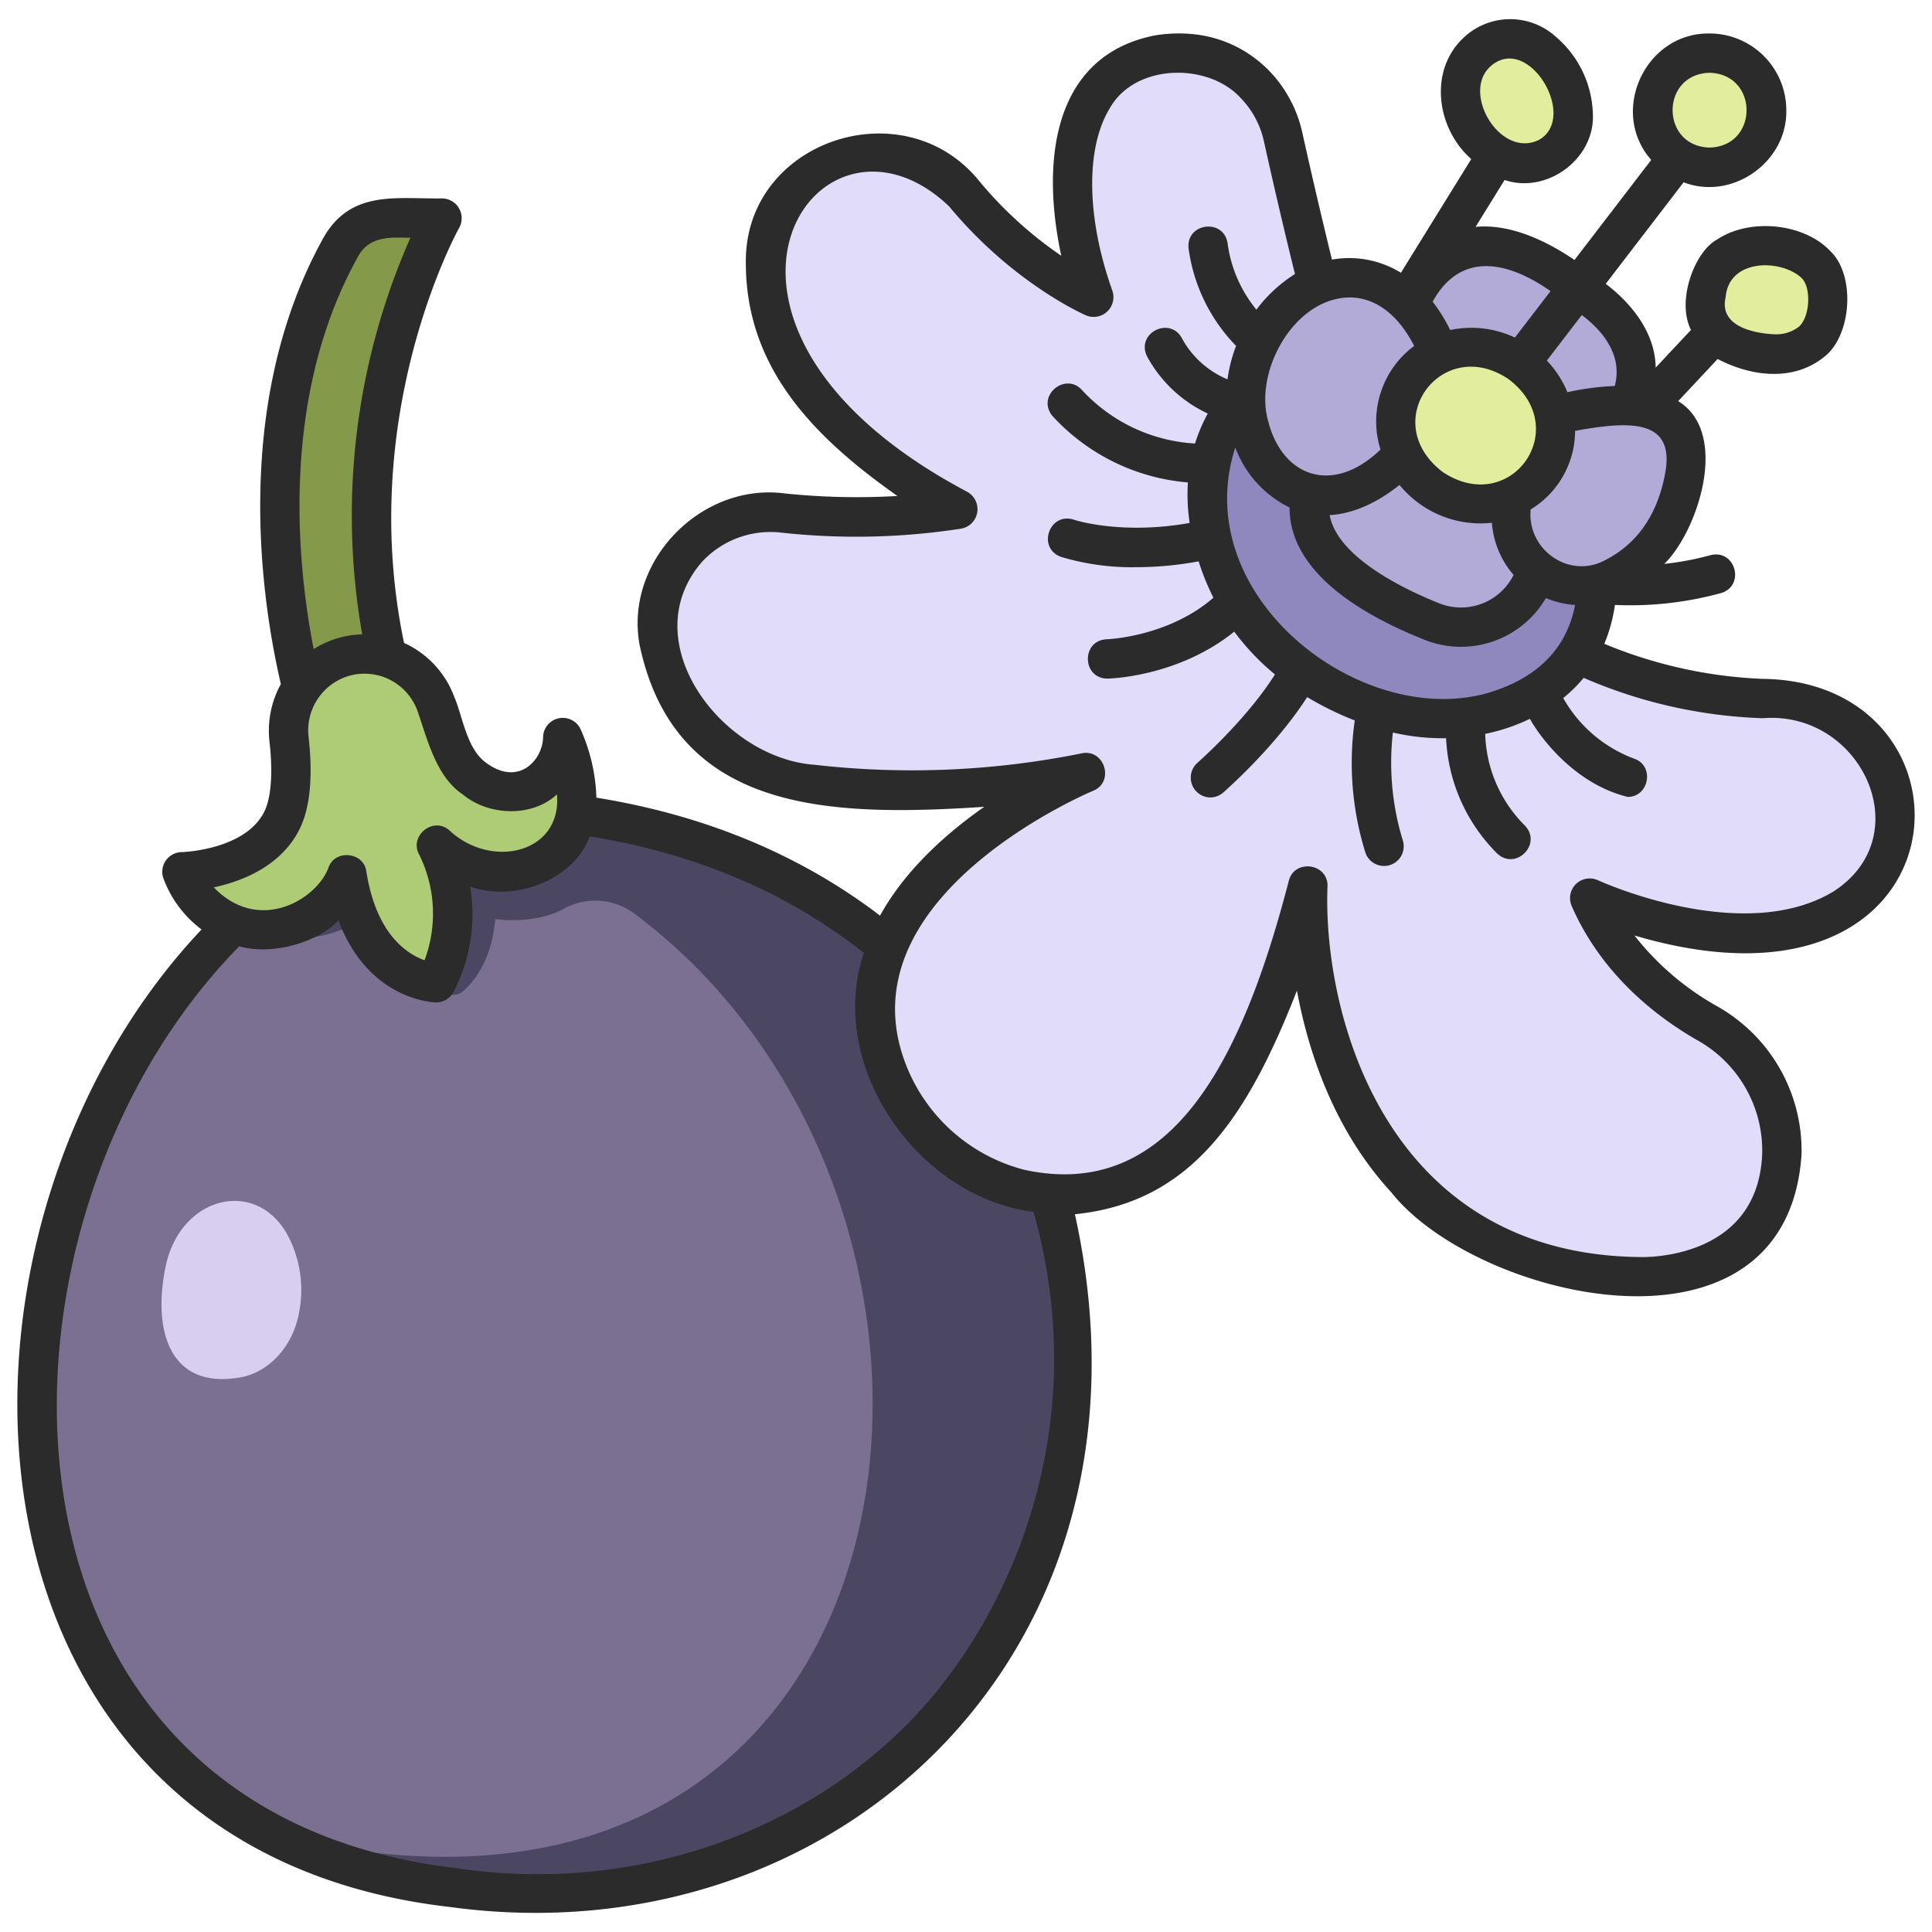 <svg id="icons" xmlns="http://www.w3.org/2000/svg" viewBox="0 0 340 340"><title>68_passion fruit vine</title><path d="M53.782,150.426C35.291,166-2.029,205.778,8.254,266.729c5.116,30.326,22,47.162,41.021,56.375,0,0,133.617,55.985,117.252-128.571C137.1,155.967,99.4,141.615,53.782,150.426Z" style="fill:#7b7091"/><path d="M177.93,193.458S151.912,133.7,63.573,143.009a100.6,100.6,0,0,0-9.79,7.418l-9.45,13s10.028,5.369,21.5-3.01c0,0,.543,7.469,12.594,14.316a2.653,2.653,0,0,0,3.056-.285c1.931-1.686,5.065-5.486,5.667-12.708,0,0,6.985,1.071,12.129-1.852a11.477,11.477,0,0,1,12.508,1.012C181.931,213.421,165.5,350.874,49.275,323.1,128.567,361.062,220.954,288.641,177.93,193.458Z" style="fill:#4b4763"/><path d="M59.942,43.539a9.863,9.863,0,0,1,8.607-5.159h5.612a2.236,2.236,0,0,1,2.022,3.2c-4.626,9.787-16.961,40.946-7.139,77.954l-14.887,5.236S39.977,79.519,59.942,43.539Z" style="fill:#84994a"/><path d="M59.948,115.772A13.4,13.4,0,0,1,76.7,123.858c1.636,4.213,2.612,10.295,6.821,13.189,4.94,4.079,12.646,2.448,14.633-3.453a1.226,1.226,0,0,1,2.311.144c1.648,5.75,2.818,16.074-8.568,19.229-6.089,1.687-11.475-1.274-15.082-4.223a27.071,27.071,0,0,1,.654,22.667,2.187,2.187,0,0,1-2.519,1.251c-3.622-.88-11.656-4.437-13.9-18.761-4.222,11.082-22.222,14.457-28.714.322a.61.61,0,0,1,.521-.853c2.966-.223,12.988-1.518,16.728-8.944,1.867-3.706,1.839-9.354,1.273-14.343A13.424,13.424,0,0,1,59.948,115.772Z" style="fill:#aecc76"/><path d="M178.238,142.848c-12.486,8.021-28.806,22.79-23.008,42.895a34.03,34.03,0,0,0,24.188,23.477c13.72,3.49,33.548-.01,46.759-39.474a2.534,2.534,0,0,1,4.915.427c2.882,19.7,14.157,52.982,57.362,54.507,0,0,24.321.973,25.125-21.6a25.777,25.777,0,0,0-13.222-23.06,50.828,50.828,0,0,1-17.208-15.733,2.54,2.54,0,0,1,2.927-3.805c57.1,18.641,59.373-37.51,24.1-37.552,0,0-59.383.363-75.315-61.193-3.646-14.087-6.609-26.563-9.012-37.426a19.343,19.343,0,0,0-5.234-9.692c-3.287-3.22-8.566-6.156-16.532-5.023-14.39,2.047-18.146,18.711-13.4,36.859a2.531,2.531,0,0,1-3.8,2.767,73.092,73.092,0,0,1-17.185-15.1c-12.108-14.676-36.273-5.377-34.964,13.568.934,17.681,12.581,28.11,27.328,38.185a2.536,2.536,0,0,1-1.141,4.676,126.129,126.129,0,0,1-23.189-.27c-14.594-1.66-25.849,12.906-20.823,26.581a30.863,30.863,0,0,0,26.113,21.178,156.023,156.023,0,0,0,33.556.165A2.534,2.534,0,0,1,178.238,142.848Z" style="fill:#e0dcf9"/><path d="M227.276,63c-24.76,12.442-17.261,51.551,15.113,61.558,19.546,6.19,44.341-2.9,37.549-32.849Z" style="fill:#8e88bf"/><path d="M253.037,70.3s-12.935-12.93.616-24.268c9.076-7.593,22.256,2.193,29.972,9.486,7.768,7.341,4.538,20.64-5.881,23.024a23.344,23.344,0,0,1-10.083-.211Z" style="fill:#b2abd8"/><path d="M252.563,75.445s-17.181-6.271-21.742,10.8c-3.054,11.432,11.381,19.252,21.248,23.17,9.934,3.944,20.627-4.6,18.391-15.048a23.332,23.332,0,0,0-4.445-9.053Z" style="fill:#b2abd8"/><path d="M254.3,65.4s-3.614-15.465-15.754-16.477c-5-.416-9.053,1.9-12.093,4.764A22.292,22.292,0,0,0,219.808,74.9a16.867,16.867,0,0,0,5.876,9.576c11.78,9.364,24.57-8.093,24.57-8.093Z" style="fill:#b2abd8"/><path d="M266.3,85.234A21.613,21.613,0,0,0,266.1,92.6a12.306,12.306,0,0,0,17.925,9.079c5.091-2.6,10.418-7.616,12.329-17.308,4.047-20.523-25-10.55-25-10.55Z" style="fill:#b2abd8"/><path d="M50.763,217.639c-5.339-10.305-18.6-7.42-21.49,4.685-2.55,11.39.333,22.063,12.6,20.14,5.167-.686,9.618-5.294,10.739-11.38A20.608,20.608,0,0,0,50.763,217.639Z" style="fill:#d8ceef"/><path d="M310.9,19.391a10.042,10.042,0,0,1-10.041,10.041c-13.306-.492-13.3-19.593,0-20.083A10.042,10.042,0,0,1,310.9,19.391Z" style="fill:#e2ed9d"/><path d="M312.229,43.438s-10.324-1.974-11.97,8.35S311.78,62.262,311.78,62.262s9.277,1.047,9.876-8.828S312.229,43.438,312.229,43.438Z" style="fill:#e2ed9d"/><path d="M271.589,9.135c-6.166-5.552-15.676-.327-14.5,8.349.506,4.624,3.454,7.748,6.368,9.742a8.537,8.537,0,0,0,13.393-7.2A15.151,15.151,0,0,0,271.589,9.135Z" style="fill:#e2ed9d"/><path d="M271.367,83.206c-4.316,6.064-13.041,7.261-19.488,2.672-15.083-11.559-.228-32.424,15.629-21.961C273.955,68.506,275.683,77.141,271.367,83.206Z" style="fill:#e2ed9d"/><path d="M310.163,119.469a81,81,0,0,1-27.833-6.17,27.856,27.856,0,0,0,1.872-6.84,60.389,60.389,0,0,0,18.648-2.081c4.364-1.294,2.557-7.808-1.851-6.673a51.046,51.046,0,0,1-8.116,1.531c5.823-5.624,11.669-22.993,2.45-28.643l6.942-7.415c6.379,3.319,13.525,3.766,18.609-.265,4.971-3.63,5.77-14.47,1.166-18.778-4.671-4.9-14.239-5.827-19.963-1.921-3.87,2.123-7.1,10.736-4.5,15.846L291.367,64.7c-.055-6.019-4.1-11.191-8.781-14.753l13.7-17.865c8.524,3.277,18.253-3.527,18.074-12.69a13.518,13.518,0,0,0-13.5-13.5c-11.371-.161-17.737,13.813-10.27,22.248l-13.5,17.607c-6.411-4.337-12.3-6.3-17.408-5.824l5.1-8.249c7.487,2.538,16.012-3.788,15.531-11.75a18.489,18.489,0,0,0-6.388-13.344,11.955,11.955,0,0,0-16.479.172c-5.99,5.733-4.68,15.815,1.471,21.242L246.538,48A17.349,17.349,0,0,0,234.4,45.683c-1.848-7.559-3.586-14.993-5.163-22.119a22.731,22.731,0,0,0-6.191-11.417C219.485,8.663,213.226,4.8,203.6,6.17c-17.811,3.246-20.615,21.2-16.833,38.84a69.875,69.875,0,0,1-14.4-13.1c-13.248-16.476-41.314-7.187-41.113,14.255-.038,18.2,11.456,30.427,26.68,41.119a122.524,122.524,0,0,1-19.832-.448c-14.816-1.933-28.352,12.084-25.51,26.819,6.334,29.442,33.433,30.111,60.621,28.334-6.707,4.687-13.9,11.109-18.342,19.145-14.046-10.716-30.815-17.682-49.913-20.76a31.877,31.877,0,0,0-2.8-12.08,3.466,3.466,0,0,0-6.583,1.334c.021,3.921-4.141,8.88-9.944,4.671-3.51-2.46-4.141-8.025-5.68-11.646a16.861,16.861,0,0,0-8.843-9.508C62.66,72.79,80.627,40.416,80.809,40.094A3.486,3.486,0,0,0,77.8,34.918c-8.139.109-16.075-1.53-20.887,6.941-16.371,29.5-10.737,64.586-7.483,78.526a16.956,16.956,0,0,0-2.009,10.088c.63,5.557.3,9.96-.925,12.4-3.4,6.758-14.432,7.082-14.534,7.084a3.464,3.464,0,0,0-3.239,4.514,19.748,19.748,0,0,0,6.749,9.1c-50.592,53.567-46.256,161.656,43.612,172.014,67.965,9.363,127.073-44.878,110.083-121.9,20.272-2.039,30.264-16.787,39.071-39.355,2.015,10.871,6.539,24.547,16.591,35.482,14.883,18.857,69.572,31.973,72.21-6.6a29.154,29.154,0,0,0-14.959-26.184,48.774,48.774,0,0,1-14.447-12.4C347.122,182.235,350.454,119.9,310.163,119.469Zm-6.485-67.136c.571-6.888,9.734-6.742,13.325-3.457,1.9,1.794,1.464,7.2-.543,8.709a6.563,6.563,0,0,1-4.291,1.237C309.719,58.713,302.416,57.86,303.678,52.333Zm-2.821-39.522c8.676.228,8.675,12.932,0,13.159C292.182,25.742,292.185,13.038,300.857,12.811Zm-38.538-1.15c6.667-5.907,15.534,9.1,8.468,12.975C263.98,27.934,257.1,16.294,262.319,11.661ZM292.962,83.7c-1.387,7.032-4.922,12.043-10.506,14.893-6.353,3.389-13.748-1.889-13.088-8.934a16.254,16.254,0,0,0,7.825-13.832C287.168,73.988,295.012,73.778,292.962,83.7Zm-42.17,28.935a17.319,17.319,0,0,0,21.261-7.386,15.827,15.827,0,0,0,5.136,1.217c-1.346,6.956-5.694,11.885-12.965,14.674-22.582,8.9-55.564-15.332-46.834-42.393a19.192,19.192,0,0,0,9.554,10.564C226.894,98.362,235.075,106.39,250.792,112.632ZM234,90.652c3.984-.227,8.161-2.013,12.291-5.31A18.4,18.4,0,0,0,262.55,92a15.74,15.74,0,0,0,3.819,9.175,10.343,10.343,0,0,1-13.022,5.025C247.691,103.95,235.373,98.235,234,90.652Zm44.369-35.207c4.006,3,7.191,7.339,5.8,12.483a45.29,45.29,0,0,0-8.328,1.1,18.171,18.171,0,0,0-3.616-5.576Zm-5.5-4.213L266.6,59.406a17.991,17.991,0,0,0-11.392-1.328,29.154,29.154,0,0,0-3.083-4.99C256.78,44.634,264.665,45.5,272.873,51.232ZM265.5,66.738c11.452,8.681.34,24.3-11.615,16.32C242.322,74.214,253.773,58.79,265.5,66.738ZM238.259,52.37c5.4.449,8.747,4.869,10.614,8.507a16.527,16.527,0,0,0-5.924,18.244c-8.6,8.223-17.376,4.568-19.772-5.021C220.573,65.047,228.188,51.76,238.259,52.37ZM62.969,45.219c1.995-3.713,5.681-3.465,9.259-3.377a120.8,120.8,0,0,0-8.484,69.789,16.8,16.8,0,0,0-8.547,2.6C52.235,99.028,49.3,69.847,62.969,45.219ZM52.682,145.983c1.878-3.73,2.423-9.211,1.62-16.291a10.018,10.018,0,0,1,6.731-10.632,9.913,9.913,0,0,1,12.422,6.006c1.76,5.037,3.268,11.566,7.961,14.729,4.731,3.91,12.359,3.982,16.6,0,.9,10.355-11.566,13.3-19.013,6.267-2.865-2.405-7.07,1.123-5.214,4.369a23.421,23.421,0,0,1,.925,18.559c-3.08-1.1-8.516-4.579-10.243-15.625-.426-3.407-5.491-3.971-6.647-.721-2.065,5.679-12.251,11.749-20.205,3.52C42.533,155.108,49.407,152.486,52.682,145.983Zm106.37,158.054c-20.211,19.9-49.715,29.13-78.929,24.7C-5.861,318.55-5.524,214.921,42.1,166.543c6.255,1.731,14.32-1.031,17.451-4.594,5.26,14,16.531,14.44,17.2,14.462a3.46,3.46,0,0,0,3.083-1.889,29.761,29.761,0,0,0,2.911-18.506c7.9,2.812,18.262-1.215,21.032-8.823,18.617,2.99,34.832,9.883,48.253,20.513-6.692,19.591,9.3,42.979,29.854,45.56C192.988,252.68,176.623,286.736,159.052,304.037ZM322.638,156.9c-16,9.631-41.161-1.867-41.41-1.983a3.462,3.462,0,0,0-4.638,4.522c5.256,12.043,14.887,19.472,22.041,23.583a22.251,22.251,0,0,1,11.488,19.935c-.669,18.771-20.676,18.292-21.544,18.262-45.24-.506-55.811-43.5-54.959-65.168.207-4.134-5.852-4.986-6.821-.995-8.049,31.011-20.452,56.484-46.523,50.81a30.546,30.546,0,0,1-21.715-21.082c-8.083-28.025,33.389-45.441,33.807-45.612,3.838-1.56,2.023-7.447-2.014-6.595a150.636,150.636,0,0,1-46.933,2.019c-16.374-1.133-32.058-21.736-19.852-35.748a16.437,16.437,0,0,1,13.807-5.128,120.928,120.928,0,0,0,31.864-.7,3.483,3.483,0,0,0,.937-6.489c-55.708-29.554-26.308-72.331-3.142-50.21C178.155,49.755,190.593,55.27,191.117,55.5a3.483,3.483,0,0,0,4.642-4.338c-4.549-12.739-4.743-25.01-.508-32.024,4.445-8,17.208-8.136,22.944-2.043a15.841,15.841,0,0,1,4.277,7.967c1.65,7.458,3.473,15.246,5.416,23.164a25.255,25.255,0,0,0-6.781,6.269,23.266,23.266,0,0,1-5.068-11.643c-.648-4.508-7.367-3.648-6.868.875a30.383,30.383,0,0,0,8.36,17.146,25.707,25.707,0,0,0-1.509,5.884,16.183,16.183,0,0,1-7.957-7.109c-2.029-4.056-8.123-1.162-6.253,2.975a23.35,23.35,0,0,0,10.734,10.15,28.994,28.994,0,0,0-2.239,5.282,29.359,29.359,0,0,1-19.789-9.3c-2.957-3.447-8.169.857-5.336,4.412A36.359,36.359,0,0,0,209.05,84.9a34.022,34.022,0,0,0,.309,7.132c-12.028,2.148-20.207-.516-20.373-.572-4.315-1.411-6.542,4.967-2.275,6.54a43.458,43.458,0,0,0,13.337,1.814,59.865,59.865,0,0,0,10.894-1.026,42.151,42.151,0,0,0,2.6,6.4c-7.909,6.882-18.563,7.305-18.767,7.312-4.492.184-4.4,6.855.087,6.923.666-.015,12.559-.369,22.346-8.27a42.422,42.422,0,0,0,7.163,7.539c-5.045,8.006-13.573,15.491-13.668,15.573a3.486,3.486,0,0,0,2.277,6.073,3.451,3.451,0,0,0,2.272-.852c.414-.36,9.171-8.04,14.786-16.81a55.211,55.211,0,0,0,8.375,4.111A53.041,53.041,0,0,0,240.272,150a3.463,3.463,0,0,0,6.623-2.023,46.8,46.8,0,0,1-1.772-19.067,38.309,38.309,0,0,0,9.365,1,30.587,30.587,0,0,0,8.968,20.271c3.3,3.136,8.048-1.684,4.859-4.934a23.7,23.7,0,0,1-6.944-16.095,33.546,33.546,0,0,0,7.86-2.65c2.152,3.834,8.249,11.55,17.2,13.734,3.743.066,4.8-5.408,1.221-6.7A23.9,23.9,0,0,1,275.1,122.844a25.046,25.046,0,0,0,3.6-3.556,86.122,86.122,0,0,0,31.533,7.106C327.548,125.005,337.866,147.112,322.638,156.9Z" style="fill:#2b2b2b"/></svg>